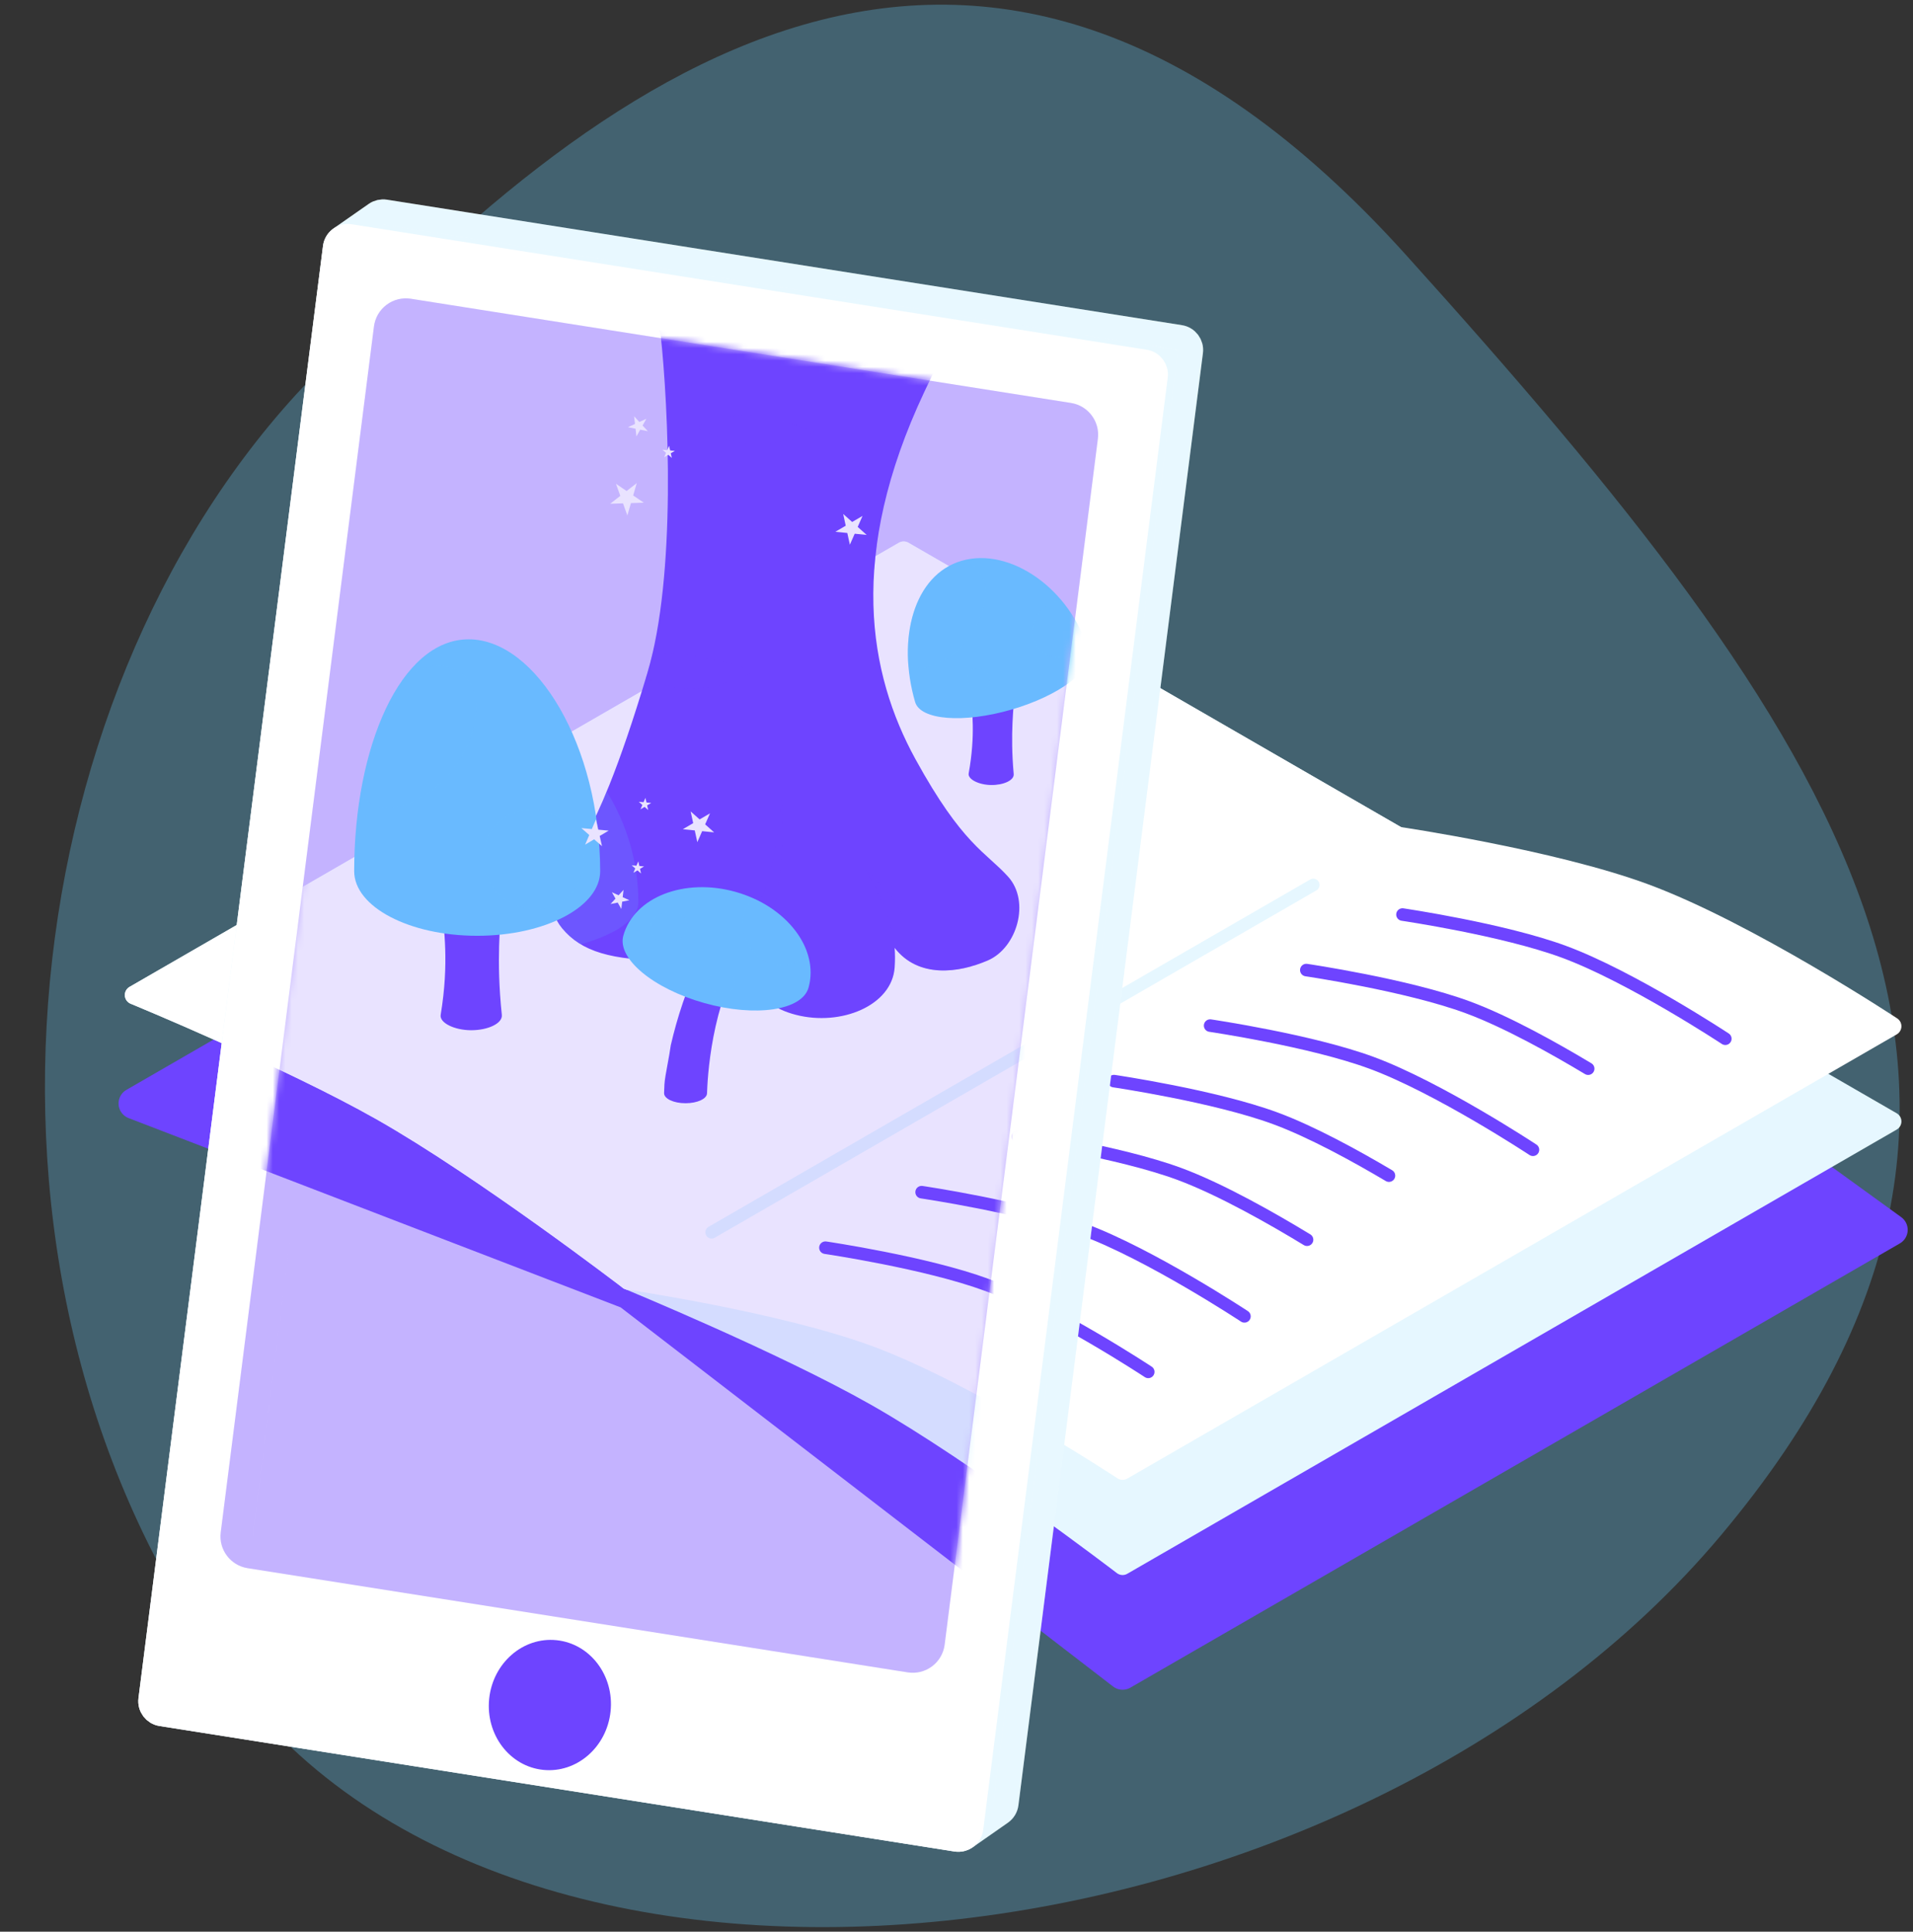 <svg width="305" height="308" viewBox="0 0 305 308" fill="none" xmlns="http://www.w3.org/2000/svg">
<rect x="0" y="0" width="305" height="308" fill="#333333" stroke="none"/>
<g style="mix-blend-mode:multiply">
<path d="M224.217 40.706C292.796 116.797 333.376 174.32 274.488 244.67C215.6 315.019 83.109 330.804 36.721 267.665C-9.312 205.009 1.42 111.825 48.229 61.796C95.038 11.767 155.639 -35.384 224.217 40.706Z" fill="#69CFFF" fill-opacity="0.3"/>
</g>
<path d="M178.98 266.92L301.654 196.094L220.754 137.539L144.076 105.117L21.402 175.942L100.191 206.254L178.98 266.92Z" fill="#6E44FF" stroke="#6E44FF" stroke-width="5" stroke-linecap="round" stroke-linejoin="round"/>
<path d="M178.98 249.633L301.654 178.807L222.865 133.318L144.076 87.83L21.402 158.655C21.402 158.655 46.011 168.788 60.797 177.179C77.011 186.38 100.191 204.144 100.191 204.144C100.191 204.144 124.8 214.277 139.586 222.668C155.8 231.869 178.98 249.633 178.98 249.633Z" fill="#E6F7FF" stroke="#E6F7FF" stroke-width="3" stroke-linecap="round" stroke-linejoin="round"/>
<path d="M144.076 87.83L21.402 158.655C21.402 158.655 46.011 168.788 60.797 177.179C77.011 186.38 100.191 204.144 100.191 204.144L222.865 133.318L144.076 87.83Z" fill="white" stroke="white" stroke-width="3" stroke-linecap="round" stroke-linejoin="round"/>
<path d="M139.586 213.229C155.98 219.281 178.98 234.456 178.98 234.456L240.317 199.043L270.985 181.337L286.319 172.483L301.654 163.63C301.654 163.63 278.654 148.455 262.259 142.404C247.448 136.936 222.865 133.318 222.865 133.318L100.191 204.144C100.191 204.144 124.774 207.762 139.586 213.229Z" fill="white" stroke="white" stroke-width="3" stroke-linecap="round" stroke-linejoin="round"/>
<path d="M275.075 165.622C275.075 165.622 260.05 155.709 249.34 151.755C239.665 148.184 223.605 145.82 223.605 145.82" stroke="#6E44FF" stroke-width="2" stroke-linecap="round" stroke-linejoin="round"/>
<path d="M208.273 154.674C208.273 154.674 224.333 157.037 234.008 160.609C240.215 162.9 247.871 167.192 253.212 170.397" stroke="#6E44FF" stroke-width="2" stroke-linecap="round" stroke-linejoin="round"/>
<path d="M244.407 183.328C244.407 183.328 229.382 173.415 218.672 169.462C208.997 165.89 192.938 163.527 192.938 163.527" stroke="#6E44FF" stroke-width="2" stroke-linecap="round" stroke-linejoin="round"/>
<path d="M177.605 172.38C177.605 172.38 193.665 174.743 203.34 178.315C209.134 180.453 216.19 184.336 221.447 187.45" stroke="#6E44FF" stroke-width="2" stroke-linecap="round" stroke-linejoin="round"/>
<path d="M162.27 181.233C162.27 181.233 178.329 183.596 188.004 187.168C194.685 189.634 203.044 194.419 208.389 197.67" stroke="#6E44FF" stroke-width="2" stroke-linecap="round" stroke-linejoin="round"/>
<path d="M198.407 209.888C198.407 209.888 183.382 199.974 172.672 196.021C162.997 192.45 146.938 190.086 146.938 190.086" stroke="#6E44FF" stroke-width="2" stroke-linecap="round" stroke-linejoin="round"/>
<path d="M183.071 218.741C183.071 218.741 168.046 208.828 157.337 204.874C147.661 201.303 131.602 198.939 131.602 198.939" stroke="#6E44FF" stroke-width="2" stroke-linecap="round" stroke-linejoin="round"/>
<path d="M113.457 196.486L209.384 141.103" stroke="#E6F7FF" stroke-width="2" stroke-linecap="round" stroke-linejoin="round"/>
<path d="M142.933 128.763L136.58 127.256M142.933 128.763L145.351 133.554M142.933 128.763L138.087 131.561M152.604 147.926L150.186 143.136M152.604 147.926L147.758 150.724M152.604 147.926L145.796 146.176M133.222 159.117L125.958 157.123M133.222 159.117L138.067 156.319M133.222 159.117L131.259 154.569M104.169 151.144L111.432 153.137M104.169 151.144L102.661 146.839M104.169 151.144L109.014 148.346M98.139 133.923L99.646 138.228M98.139 133.923L102.984 131.126M98.139 133.923L104.947 135.674M117.521 122.733L112.676 125.531M117.521 122.733L123.874 124.241M117.521 122.733L119.484 127.281" stroke="#6E44FF" stroke-width="2" stroke-linecap="round" stroke-linejoin="round"/>
<path d="M189.806 56.05C189.942 54.978 189.202 53.991 188.134 53.822L61.39 33.813C60.879 33.733 60.357 33.853 59.933 34.149L54.319 38.069C53.856 38.393 53.552 38.897 53.481 39.457L24.062 271.003C23.926 272.075 24.667 273.062 25.735 273.23L152.479 293.24C152.99 293.32 153.512 293.2 153.936 292.904L159.549 288.984C160.012 288.66 160.317 288.156 160.388 287.596L189.806 56.05Z" fill="white" stroke="white" stroke-width="4" stroke-linejoin="round"/>
<path d="M187.822 55.798L61.078 35.789L55.465 39.709L26.046 271.255L152.791 291.264L158.404 287.344L187.822 55.798Z" fill="#69CFFF" fill-opacity="0.15"/>
<path d="M189.806 56.05C189.942 54.978 189.202 53.991 188.134 53.822L61.39 33.813C60.879 33.733 60.357 33.853 59.933 34.149L54.319 38.069C53.856 38.393 53.552 38.897 53.481 39.457L24.062 271.003C23.926 272.075 24.667 273.062 25.735 273.23L152.479 293.24C152.99 293.32 153.512 293.2 153.936 292.904L159.549 288.984C160.012 288.66 160.317 288.156 160.388 287.596L189.806 56.05Z" stroke="#69CFFF" stroke-opacity="0.15" stroke-width="4" stroke-linejoin="round"/>
<path d="M55.777 37.734C55.243 37.649 54.697 37.785 54.265 38.11C53.832 38.434 53.55 38.92 53.481 39.457L24.063 271.003C23.927 272.075 24.668 273.062 25.735 273.23L152.48 293.24C153.014 293.324 153.56 293.188 153.992 292.864C154.425 292.539 154.707 292.053 154.776 291.516L184.194 59.97C184.33 58.898 183.59 57.911 182.522 57.743L55.777 37.734Z" fill="white" stroke="white" stroke-width="4" stroke-linejoin="round"/>
<ellipse cx="87.67" cy="271.861" rx="9.73" ry="10.394" transform="rotate(5.89 87.67 271.861)" fill="#6E44FF"/>
<path fill-rule="evenodd" clip-rule="evenodd" d="M65.505 47.633C64.136 47.417 62.737 47.765 61.628 48.597C60.52 49.429 59.795 50.675 59.62 52.051L35.191 244.33C34.842 247.079 36.74 249.607 39.477 250.04L144.728 266.655C146.097 266.872 147.496 266.524 148.604 265.692C149.713 264.859 150.438 263.613 150.612 262.238L175.042 69.959C175.391 67.21 173.493 64.681 170.756 64.249L65.505 47.633ZM40.276 244.976L64.706 52.697L64.706 52.697L40.277 244.976L40.276 244.976Z" fill="#6E44FF" fill-opacity="0.3"/>
<mask id="mask0_324_2641" style="mask-type:alpha" maskUnits="userSpaceOnUse" x="35" y="47" width="141" height="220">
<path fill-rule="evenodd" clip-rule="evenodd" d="M65.505 47.633C64.136 47.417 62.737 47.765 61.628 48.597C60.52 49.429 59.795 50.675 59.62 52.051L35.191 244.33C34.842 247.079 36.74 249.607 39.477 250.04L144.728 266.655C146.097 266.872 147.496 266.524 148.604 265.692C149.713 264.859 150.438 263.613 150.612 262.238L175.042 69.959C175.391 67.21 173.493 64.681 170.756 64.249L65.505 47.633ZM40.276 244.976L64.706 52.697L64.706 52.697L40.277 244.976L40.276 244.976Z" fill="#69CFFF"/>
</mask>
<g mask="url(#mask0_324_2641)">
<path d="M178.98 266.92L301.654 196.095L220.754 137.539L144.076 105.117L21.402 175.942L100.191 206.254L178.98 266.92Z" fill="#6E44FF" stroke="#6E44FF" stroke-width="5" stroke-linecap="round" stroke-linejoin="round"/>
<path d="M178.98 249.633L301.654 178.807L222.865 133.319L144.076 87.83L21.402 158.655C21.402 158.655 46.011 168.788 60.797 177.179C77.011 186.381 100.191 204.144 100.191 204.144C100.191 204.144 124.8 214.277 139.586 222.668C155.8 231.869 178.98 249.633 178.98 249.633Z" fill="#E6F7FF" stroke="#E6F7FF" stroke-width="3" stroke-linecap="round" stroke-linejoin="round"/>
<path d="M144.076 87.83L21.402 158.655C21.402 158.655 46.011 168.788 60.797 177.179C77.011 186.381 100.191 204.144 100.191 204.144L222.865 133.319L144.076 87.83Z" fill="white" stroke="white" stroke-width="3" stroke-linecap="round" stroke-linejoin="round"/>
<path d="M139.586 213.229C155.98 219.281 178.98 234.456 178.98 234.456L240.317 199.043L270.985 181.337L286.319 172.484L301.654 163.63C301.654 163.63 278.654 148.455 262.259 142.404C247.448 136.936 222.865 133.319 222.865 133.319L100.191 204.144C100.191 204.144 124.774 207.762 139.586 213.229Z" fill="white" stroke="white" stroke-width="3" stroke-linecap="round" stroke-linejoin="round"/>
<path d="M162.415 180.244C161.869 180.163 161.361 180.541 161.28 181.088C161.2 181.634 161.578 182.142 162.124 182.222L162.415 180.244ZM188.004 187.168L188.351 186.23L188.004 187.168ZM207.869 198.525C208.341 198.812 208.956 198.662 209.243 198.19C209.53 197.718 209.38 197.103 208.909 196.816L207.869 198.525ZM188.351 186.23C183.435 184.416 176.937 182.92 171.703 181.88C169.079 181.359 166.759 180.951 165.095 180.672C164.263 180.533 163.594 180.426 163.133 180.354C162.902 180.318 162.724 180.29 162.602 180.272C162.541 180.263 162.495 180.256 162.464 180.251C162.448 180.249 162.436 180.247 162.428 180.246C162.424 180.245 162.421 180.245 162.419 180.244C162.418 180.244 162.417 180.244 162.416 180.244C162.416 180.244 162.416 180.244 162.415 180.244C162.415 180.244 162.415 180.244 162.27 181.233C162.124 182.222 162.124 182.222 162.124 182.223C162.124 182.223 162.124 182.223 162.124 182.223C162.125 182.223 162.125 182.223 162.126 182.223C162.128 182.223 162.131 182.224 162.135 182.224C162.142 182.225 162.153 182.227 162.168 182.229C162.198 182.234 162.243 182.24 162.302 182.249C162.421 182.267 162.597 182.294 162.824 182.33C163.279 182.401 163.94 182.506 164.765 182.645C166.414 182.921 168.714 183.326 171.314 183.842C176.529 184.878 182.898 186.349 187.658 188.106L188.351 186.23ZM208.909 196.816C203.562 193.563 195.13 188.733 188.351 186.23L187.658 188.106C194.239 190.536 202.526 195.274 207.869 198.525L208.909 196.816Z" fill="#6E44FF"/>
<path d="M197.857 210.723C198.318 211.027 198.938 210.9 199.242 210.439C199.546 209.978 199.419 209.357 198.958 209.053L197.857 210.723ZM147.083 189.097C146.537 189.017 146.029 189.394 145.948 189.941C145.868 190.487 146.246 190.995 146.792 191.076L147.083 189.097ZM172.672 196.021L173.019 195.083L172.672 196.021ZM198.407 209.888C198.958 209.053 198.958 209.053 198.958 209.053C198.958 209.053 198.957 209.053 198.957 209.053C198.957 209.052 198.956 209.052 198.955 209.051C198.953 209.05 198.95 209.048 198.946 209.046C198.939 209.041 198.927 209.033 198.913 209.024C198.883 209.004 198.84 208.976 198.783 208.938C198.669 208.864 198.501 208.755 198.283 208.614C197.849 208.334 197.216 207.929 196.425 207.431C194.842 206.435 192.619 205.067 190.06 203.573C184.956 200.596 178.46 197.092 173.019 195.083L172.326 196.96C177.595 198.904 183.966 202.334 189.052 205.301C191.588 206.78 193.791 208.137 195.36 209.124C196.144 209.617 196.77 210.018 197.198 210.294C197.413 210.433 197.578 210.54 197.689 210.613C197.745 210.649 197.787 210.677 197.815 210.695C197.829 210.705 197.84 210.712 197.847 210.716C197.85 210.718 197.853 210.72 197.854 210.721C197.855 210.722 197.856 210.722 197.856 210.722C197.856 210.723 197.857 210.723 197.857 210.723C197.857 210.723 197.857 210.723 198.407 209.888ZM173.019 195.083C168.103 193.269 161.605 191.773 156.371 190.734C153.747 190.213 151.427 189.804 149.763 189.525C148.931 189.386 148.262 189.279 147.801 189.207C147.57 189.171 147.391 189.144 147.27 189.125C147.209 189.116 147.163 189.109 147.132 189.104C147.116 189.102 147.104 189.1 147.096 189.099C147.092 189.098 147.089 189.098 147.087 189.098C147.085 189.097 147.085 189.097 147.084 189.097C147.084 189.097 147.084 189.097 147.083 189.097C147.083 189.097 147.083 189.097 146.938 190.086C146.792 191.076 146.792 191.076 146.792 191.076C146.792 191.076 146.792 191.076 146.792 191.076C146.793 191.076 146.793 191.076 146.794 191.076C146.796 191.076 146.799 191.077 146.803 191.077C146.81 191.078 146.821 191.08 146.836 191.082C146.866 191.087 146.911 191.094 146.97 191.103C147.089 191.121 147.265 191.147 147.492 191.183C147.947 191.254 148.608 191.36 149.433 191.498C151.082 191.774 153.382 192.179 155.982 192.695C161.197 193.731 167.566 195.202 172.326 196.96L173.019 195.083Z" fill="#6E44FF"/>
<path d="M182.521 219.576C182.982 219.88 183.602 219.753 183.906 219.292C184.21 218.831 184.083 218.211 183.622 217.907L182.521 219.576ZM131.747 197.95C131.201 197.87 130.693 198.248 130.612 198.794C130.532 199.34 130.91 199.849 131.456 199.929L131.747 197.95ZM157.337 204.875L157.683 203.937L157.337 204.875ZM183.071 218.741C183.622 217.907 183.622 217.907 183.622 217.906C183.622 217.906 183.622 217.906 183.621 217.906C183.621 217.906 183.62 217.905 183.619 217.904C183.617 217.903 183.614 217.901 183.61 217.899C183.603 217.894 183.592 217.886 183.577 217.877C183.547 217.857 183.504 217.829 183.447 217.792C183.333 217.717 183.165 217.608 182.947 217.468C182.513 217.187 181.88 216.782 181.089 216.284C179.506 215.288 177.283 213.92 174.724 212.427C169.62 209.449 163.124 205.945 157.683 203.937L156.99 205.813C162.259 207.758 168.63 211.187 173.716 214.154C176.252 215.634 178.455 216.99 180.024 217.977C180.808 218.47 181.434 218.871 181.862 219.148C182.077 219.286 182.242 219.394 182.353 219.466C182.409 219.503 182.451 219.53 182.479 219.549C182.493 219.558 182.504 219.565 182.511 219.569C182.514 219.572 182.517 219.573 182.518 219.574C182.519 219.575 182.52 219.575 182.52 219.576C182.52 219.576 182.521 219.576 182.521 219.576C182.521 219.576 182.521 219.576 183.071 218.741ZM157.683 203.937C152.767 202.122 146.269 200.626 141.035 199.587C138.411 199.066 136.091 198.657 134.427 198.379C133.595 198.239 132.926 198.132 132.465 198.06C132.234 198.024 132.056 197.997 131.934 197.978C131.873 197.969 131.827 197.962 131.796 197.958C131.78 197.955 131.768 197.953 131.76 197.952C131.756 197.952 131.753 197.951 131.751 197.951C131.75 197.951 131.749 197.951 131.748 197.95C131.748 197.95 131.748 197.95 131.747 197.95C131.747 197.95 131.747 197.95 131.602 198.94C131.456 199.929 131.456 199.929 131.456 199.929C131.456 199.929 131.456 199.929 131.456 199.929C131.457 199.929 131.457 199.929 131.458 199.929C131.46 199.93 131.463 199.93 131.467 199.931C131.474 199.932 131.485 199.933 131.5 199.936C131.53 199.94 131.575 199.947 131.634 199.956C131.753 199.974 131.929 200.001 132.156 200.036C132.611 200.107 133.272 200.213 134.097 200.351C135.746 200.627 138.046 201.032 140.646 201.549C145.861 202.584 152.23 204.056 156.99 205.813L157.683 203.937Z" fill="#6E44FF"/>
<path d="M113.457 196.486L209.384 141.103" stroke="#E6F7FF" stroke-width="2" stroke-linecap="round" stroke-linejoin="round"/>
<path d="M142.933 128.764L136.58 127.256M142.933 128.764L145.351 133.554M142.933 128.764L138.087 131.561M152.604 147.927L150.186 143.136M152.604 147.927L147.758 150.724M152.604 147.927L145.796 146.176M133.222 159.117L125.958 157.124M133.222 159.117L138.067 156.319M133.222 159.117L131.259 154.569M104.169 151.144L111.432 153.137M104.169 151.144L102.661 146.839M104.169 151.144L109.014 148.346M98.139 133.924L99.646 138.229M98.139 133.924L102.984 131.126M98.139 133.924L104.947 135.674M117.521 122.733L112.676 125.531M117.521 122.733L123.874 124.241M117.521 122.733L119.484 127.281" stroke="#6E44FF" stroke-width="2" stroke-linecap="round" stroke-linejoin="round"/>
<path d="M161.62 123.423C161.709 124.416 159.986 125.199 158.003 125.168C156.021 125.138 154.274 124.237 154.442 123.313C156.687 110.941 151.926 107.487 158.275 107.585C164.175 107.676 160.434 110.061 161.62 123.423Z" fill="#6E44FF"/>
<path fill-rule="evenodd" clip-rule="evenodd" d="M145.9 111.931C142.967 101.835 145.686 91.635 153.333 89.413C160.979 87.192 170.656 93.786 173.591 103.88C173.592 103.881 173.592 103.883 173.592 103.884C174.433 106.775 168.914 110.92 161.267 113.142C153.62 115.364 146.74 114.822 145.9 111.931Z" fill="#69CFFF"/>
<g style="mix-blend-mode:multiply">
<path fill-rule="evenodd" clip-rule="evenodd" d="M169.236 95.782C170.713 97.544 171.964 99.593 172.871 101.859C172.728 102.165 172.551 102.463 172.34 102.747C170.812 104.803 168.073 105.355 166.223 103.979C164.372 102.604 164.11 99.822 165.638 97.766C166.553 96.535 167.903 95.843 169.236 95.782ZM144.822 106.189C144.192 98.281 147.127 91.312 153.248 89.482C153.998 89.576 154.689 89.837 155.283 90.278C158.015 92.308 157.671 97.397 154.515 101.644C151.705 105.425 147.614 107.264 144.822 106.189ZM157.557 109.492C157.01 110.227 155.88 110.313 155.032 109.683C154.185 109.053 153.941 107.946 154.487 107.211C155.034 106.475 156.164 106.39 157.012 107.019C157.859 107.649 158.104 108.756 157.557 109.492Z" fill="#69CFFF" fill-opacity="0.3"/>
</g>
<path d="M103.205 107.341C107.877 91.764 106.565 64.836 105.325 53.319L98.541 31.285L163.23 32.911C162.026 34.096 157.168 41.672 147.365 62.493C135.111 88.519 138.46 107.394 145.962 121.056C153.463 134.719 157.163 135.836 160.731 139.786C164.298 143.737 162.168 151.133 157.484 153.148C152.8 155.163 146.403 155.999 142.639 151.129C142.711 152.102 142.719 153.151 142.639 154.273C142.213 160.309 134.118 163.682 126.884 161.808C119.649 159.933 119.44 154.886 121.183 151.133C119.437 151.804 114.1 153.148 106.727 153.148C97.51 153.148 92.69 151.738 89.611 147.999C86.983 144.809 88.18 141.35 89.611 139.463C92.041 135.995 94.378 132.078 97.144 125.183C98.936 120.715 100.909 114.997 103.205 107.341Z" fill="#6E44FF"/>
<g style="mix-blend-mode:multiply">
<path fill-rule="evenodd" clip-rule="evenodd" d="M92.58 150.563C91.423 149.87 90.451 149.022 89.609 147.999C86.981 144.809 88.177 141.35 89.609 139.463C91.917 136.169 94.14 132.471 96.727 126.202C99.859 131.232 101.779 137.358 101.779 143.845C101.779 146.58 98.175 149.012 92.58 150.563Z" fill="#69CFFF" fill-opacity="0.15"/>
</g>
<g style="mix-blend-mode:multiply">
<path fill-rule="evenodd" clip-rule="evenodd" d="M121.175 151.138C121.176 151.136 121.177 151.134 121.178 151.133C119.638 151.725 115.305 152.84 109.246 153.095C113.492 152.183 117.406 150.154 119.606 146.786C122.896 141.748 123.719 134.746 124.256 130.179L124.256 130.179L124.256 130.179C124.4 128.957 124.523 127.909 124.668 127.12C125.345 141.859 122.461 149.056 121.179 151.133L121.175 151.138ZM155.025 154.033C150.745 155.283 145.775 155.191 142.636 151.131L142.635 151.129C142.321 146.868 140.688 143.448 137.986 138.719C140.463 140.71 143.48 143.903 145.129 148.977C146.287 152.54 149.334 154.68 155.025 154.033Z" fill="#6E44FF" fill-opacity="0.3"/>
</g>
<g style="mix-blend-mode:multiply">
<path fill-rule="evenodd" clip-rule="evenodd" d="M104.062 104.072C103.802 105.207 103.516 106.3 103.204 107.341C103.126 107.599 103.049 107.855 102.973 108.109C104.561 108.843 106.438 109.474 108.481 109.704C114.507 110.383 120.36 107.026 120.36 107.026C120.36 107.026 114.507 104.94 108.481 104.261C106.888 104.082 105.395 104.039 104.062 104.072ZM139.823 86.65C138.725 86.655 137.554 86.717 136.396 86.874C131.937 87.477 128.933 89.677 128.933 89.677C128.933 89.677 133.811 91.665 138.27 91.062C138.654 91.01 139.025 90.938 139.383 90.848C139.48 89.478 139.626 88.078 139.823 86.65ZM119.067 70.769C123.536 71.298 130.15 68.969 130.15 68.969C130.15 68.969 124.577 66.722 120.109 66.193C115.64 65.665 110.897 68.138 110.897 68.138C110.897 68.138 114.599 70.241 119.067 70.769Z" fill="#6E44FF" fill-opacity="0.3"/>
</g>
<path fill-rule="evenodd" clip-rule="evenodd" d="M106.945 166.667C107.955 162.293 109.423 157.69 111.965 152.244L117.003 154.868C114.86 159.457 113.772 164.496 113.23 168.467C112.962 170.437 112.832 172.106 112.77 173.274C112.748 173.685 112.735 174.032 112.727 174.307H112.724C112.724 174.307 112.724 174.307 112.724 174.307C112.724 175.191 111.192 175.906 109.301 175.906C107.411 175.906 105.879 175.191 105.879 174.307C105.879 174.307 105.879 174.307 105.879 174.307H105.879C105.879 174.306 105.879 174.305 105.879 174.305C105.879 174.293 105.879 174.282 105.88 174.271C105.889 173.919 105.906 173.461 105.935 172.911C105.974 172.168 106.194 170.98 106.432 169.694C106.618 168.689 106.815 167.626 106.945 166.667Z" fill="#6E44FF"/>
<path fill-rule="evenodd" clip-rule="evenodd" d="M99.384 149.182C101.107 143.041 109.114 139.918 117.268 142.206C125.422 144.493 130.635 151.326 128.912 157.467C127.888 161.116 120.448 162.221 112.294 159.933C104.14 157.645 98.36 152.832 99.384 149.182Z" fill="#69CFFF"/>
<g style="mix-blend-mode:multiply">
<path fill-rule="evenodd" clip-rule="evenodd" d="M119.839 151.345C121.884 153.945 125.262 154.7 127.384 153.031C127.901 152.625 128.296 152.112 128.568 151.531C127.306 148.225 124.353 145.212 120.362 143.35C120.231 143.43 120.104 143.519 119.981 143.615C117.858 145.284 117.795 148.745 119.839 151.345ZM106.929 150.253C108.565 150.062 109.764 148.824 109.608 147.489C109.452 146.154 107.999 145.226 106.363 145.418C104.727 145.609 103.528 146.846 103.684 148.182C103.84 149.517 105.293 150.445 106.929 150.253ZM117.209 156.877C117.098 157.824 116.069 158.482 114.909 158.347C113.749 158.211 112.899 157.334 113.009 156.387C113.12 155.441 114.149 154.783 115.309 154.918C116.469 155.054 117.319 155.931 117.209 156.877Z" fill="#69CFFF" fill-opacity="0.3"/>
</g>
<path d="M80.009 161.821C80.15 163.167 77.826 164.266 75.134 164.266C72.442 164.266 70.05 163.079 70.259 161.821C73.048 144.973 66.511 140.382 75.134 140.382C83.149 140.382 78.119 143.7 80.009 161.821Z" fill="#6E44FF"/>
<path fill-rule="evenodd" clip-rule="evenodd" d="M56.469 138.9C56.469 119.021 63.89 101.936 74.72 101.936C85.55 101.936 95.688 119.021 95.688 138.9C95.688 144.593 86.908 149.208 76.078 149.208C65.248 149.208 56.469 144.593 56.469 138.9Z" fill="#69CFFF"/>
<g style="mix-blend-mode:multiply">
<path fill-rule="evenodd" clip-rule="evenodd" d="M57.48 126.76C58.824 118.815 61.445 112.021 64.998 107.612C68.099 105.914 71.289 105.676 73.482 107.306C77.09 109.987 76.636 116.708 72.468 122.316C68.3 127.925 61.996 130.298 58.389 127.617C58.05 127.366 57.748 127.079 57.48 126.76ZM91.603 141.87C89.032 145.33 84.023 145.961 80.415 143.279C76.807 140.598 75.967 135.62 78.537 132.161C81.108 128.702 86.117 128.071 89.725 130.752C93.333 133.433 94.173 138.411 91.603 141.87Z" fill="#69CFFF" fill-opacity="0.3"/>
</g>
<path d="M99.413 141.89L99.279 143.052L100.343 143.539L99.196 143.77L99.061 144.933L98.487 143.913L97.34 144.144L98.132 143.283L97.558 142.264L98.621 142.751L99.413 141.89Z" fill="white"/>
<path d="M101.767 137.339L101.935 138.079L102.691 138.149L102.038 138.537L102.206 139.277L101.635 138.777L100.983 139.165L101.282 138.468L100.711 137.967L101.467 138.036L101.767 137.339Z" fill="white"/>
<path d="M102.904 127.216L103.071 127.956L103.827 128.025L103.175 128.414L103.342 129.154L102.772 128.654L102.119 129.042L102.419 128.344L101.848 127.844L102.604 127.913L102.904 127.216Z" fill="white"/>
<path d="M106.677 71.08L106.845 71.82L107.601 71.889L106.948 72.278L107.116 73.018L106.545 72.518L105.893 72.906L106.192 72.208L105.622 71.708L106.378 71.777L106.677 71.08Z" fill="white"/>
<path d="M101.518 77.036L100.948 79.002L102.641 80.152L100.595 80.217L100.024 82.183L99.33 80.257L97.284 80.322L98.901 79.066L98.207 77.14L99.901 78.291L101.518 77.036Z" fill="white"/>
<path d="M103.055 66.772L102.449 67.846L103.284 68.754L102.075 68.51L101.47 69.584L101.328 68.359L100.12 68.115L101.241 67.602L101.099 66.377L101.934 67.285L103.055 66.772Z" fill="white"/>
<path d="M113.2 129.686L112.427 131.441L113.858 132.719L111.95 132.526L111.177 134.282L110.77 132.408L108.862 132.215L110.519 131.249L110.112 129.375L111.543 130.652L113.2 129.686Z" fill="white"/>
<path d="M137.52 82.26L136.748 84.016L138.179 85.293L136.27 85.101L135.498 86.856L135.091 84.982L133.182 84.79L134.839 83.824L134.432 81.949L135.863 83.227L137.52 82.26Z" fill="white"/>
<path d="M95.016 130.657L95.385 132.286L97.049 132.439L95.613 133.293L95.982 134.923L94.726 133.821L93.29 134.676L93.95 133.141L92.693 132.039L94.357 132.192L95.016 130.657Z" fill="white"/>
</g>
<g style="mix-blend-mode:multiply">
<path fill-rule="evenodd" clip-rule="evenodd" d="M65.505 47.633C64.136 47.417 62.737 47.765 61.628 48.597C60.52 49.429 59.795 50.675 59.62 52.051L35.191 244.33C34.842 247.079 36.74 249.607 39.477 250.04L144.728 266.655C146.097 266.872 147.496 266.524 148.604 265.692C149.713 264.859 150.438 263.613 150.612 262.238L175.042 69.959C175.391 67.21 173.493 64.681 170.756 64.249L65.505 47.633ZM40.276 244.976L64.706 52.697L64.706 52.697L40.277 244.976L40.276 244.976Z" fill="#6E44FF" fill-opacity="0.15"/>
</g>
</svg>
